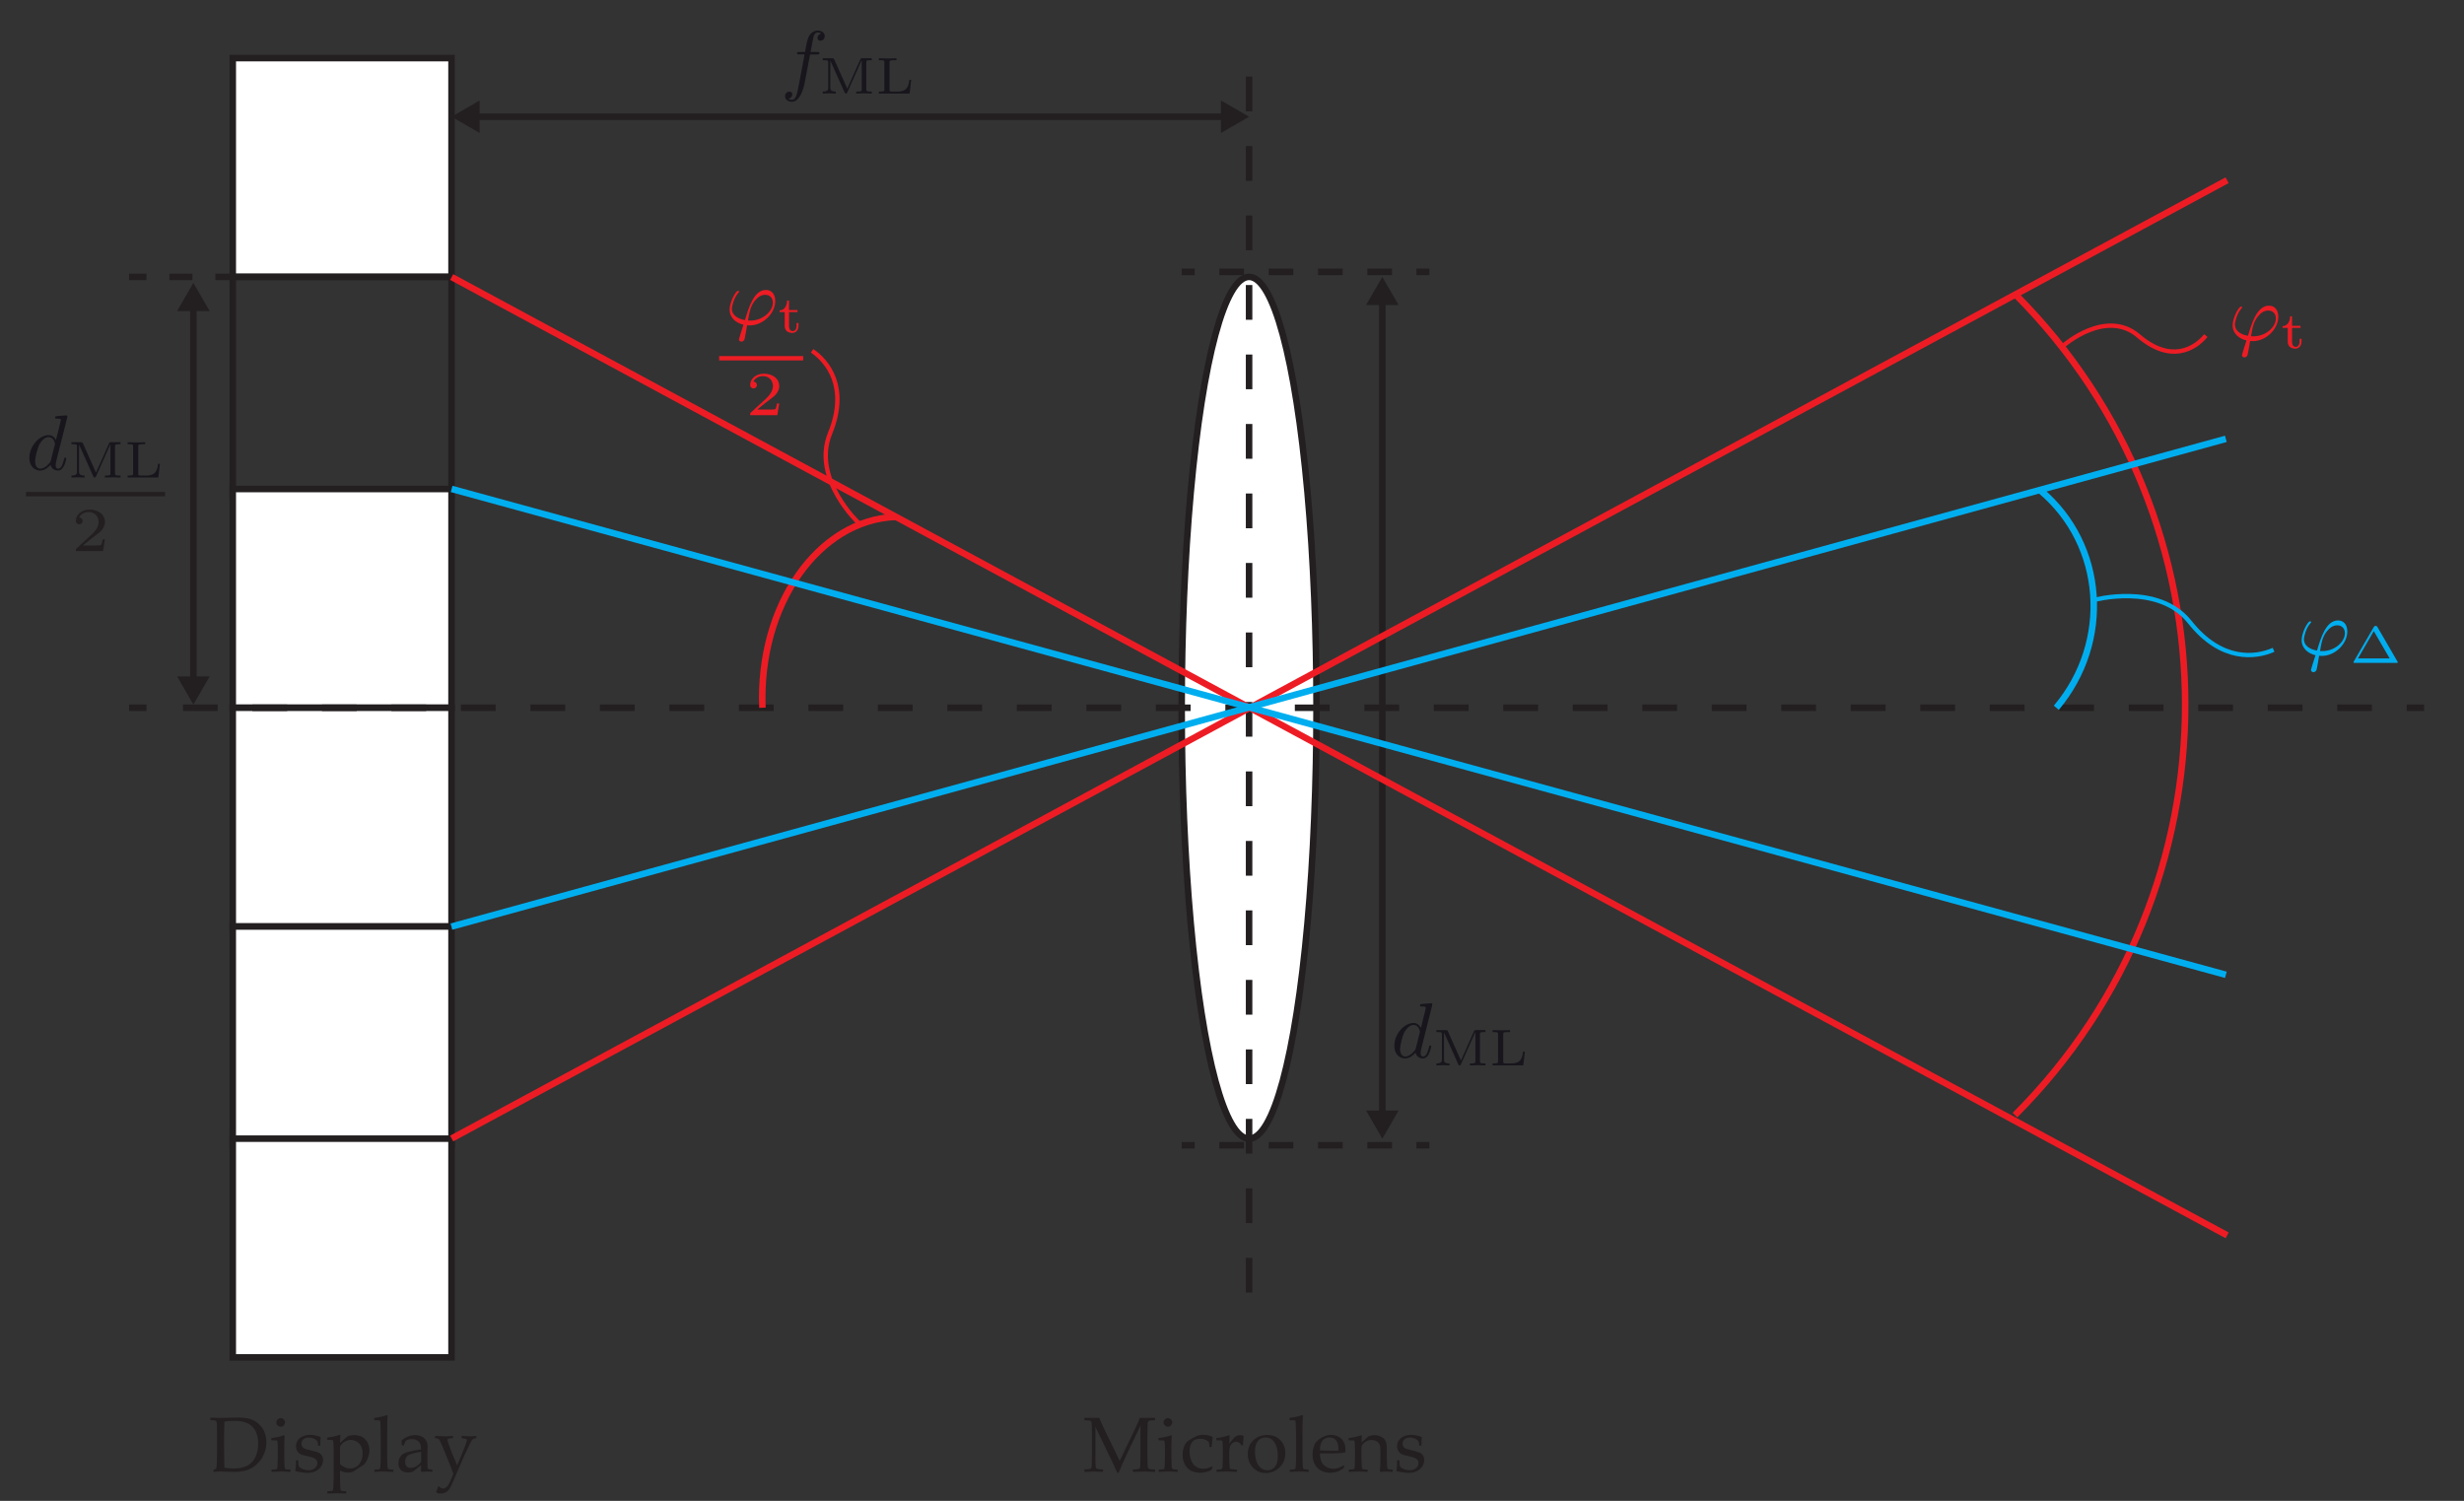 <?xml version="1.0" encoding="UTF-8" standalone="no"?>
<!DOCTYPE svg PUBLIC "-//W3C//DTD SVG 1.1//EN" "http://www.w3.org/Graphics/SVG/1.1/DTD/svg11.dtd">
<svg width="100%" height="100%" viewBox="0 0 1182 720" version="1.1" xmlns="http://www.w3.org/2000/svg" xmlns:xlink="http://www.w3.org/1999/xlink" xml:space="preserve" xmlns:serif="http://www.serif.com/" style="fill-rule:evenodd;clip-rule:evenodd;stroke-miterlimit:10;">
    <rect x="0" y="0" width="1182" height="720" fill="#333333" stroke="none"/>
    <g id="Ebene-1" serif:id="Ebene 1" transform="matrix(4.167,0,0,4.167,0,0)">
        <g transform="matrix(-1,0,0,1,78.774,-134.1)">
            <rect x="26.795" y="140.791" width="25.184" height="25.185" style="fill:white;stroke:rgb(35,31,32);stroke-width:0.75px;"/>
        </g>
        <g transform="matrix(-1,0,0,1,78.774,-83.732)">
            <rect x="26.795" y="115.608" width="25.184" height="25.183" style="fill:none;stroke:rgb(35,31,32);stroke-width:0.75px;"/>
        </g>
        <g transform="matrix(-1,0,0,1,78.774,-34.886)">
            <rect x="26.795" y="91.185" width="25.184" height="25.183" style="fill:white;stroke:rgb(35,31,32);stroke-width:0.75px;"/>
        </g>
        <g transform="matrix(-1,0,0,1,78.774,15.479)">
            <rect x="26.795" y="66.002" width="25.184" height="25.184" style="fill:white;stroke:rgb(35,31,32);stroke-width:0.75px;"/>
        </g>
        <g transform="matrix(-1,0,0,1,78.774,65.848)">
            <rect x="26.795" y="40.817" width="25.184" height="25.185" style="fill:white;stroke:rgb(35,31,32);stroke-width:0.75px;"/>
        </g>
        <g transform="matrix(-1,0,0,1,78.774,114.695)">
            <rect x="26.795" y="16.394" width="25.184" height="25.184" style="fill:white;stroke:rgb(35,31,32);stroke-width:0.75px;"/>
        </g>
        <g transform="matrix(0,-1,-1,0,143.797,73.722)">
            <path d="M-7.761,-7.761C-35.156,-7.761 -57.368,-4.288 -57.368,0.003C-57.368,4.288 -35.156,7.761 -7.761,7.761C19.637,7.761 41.846,4.288 41.846,0.003C41.846,-4.288 19.637,-7.761 -7.761,-7.761" style="fill:white;fill-rule:nonzero;"/>
        </g>
        <g transform="matrix(0,-1,-1,0,143.797,73.722)">
            <ellipse cx="-7.761" cy="0" rx="49.606" ry="7.761" style="fill:none;stroke:rgb(35,31,32);stroke-width:0.75px;"/>
        </g>
        <g transform="matrix(1,0,0,1,54.669,13.438)">
            <path d="M0,0L86.437,0" style="fill:none;fill-rule:nonzero;stroke:rgb(35,31,32);stroke-width:0.75px;"/>
        </g>
        <g transform="matrix(1,0,0,1,55.217,11.569)">
            <path d="M0,3.74L-3.238,1.87L0,0L0,3.74Z" style="fill:rgb(35,31,32);fill-rule:nonzero;"/>
        </g>
        <g transform="matrix(1,0,0,1,140.559,11.569)">
            <path d="M0,3.74L3.238,1.87L0,0L0,3.74Z" style="fill:rgb(35,31,32);fill-rule:nonzero;"/>
        </g>
        <g transform="matrix(0,1,1,0,206.05,81.483)">
            <path d="M-46.916,-46.916L46.916,-46.916" style="fill:none;fill-rule:nonzero;stroke:rgb(35,31,32);stroke-width:0.75px;"/>
        </g>
        <g transform="matrix(1,0,0,1,157.265,31.876)">
            <path d="M0,3.238L1.87,0L3.74,3.238L0,3.238Z" style="fill:rgb(35,31,32);fill-rule:nonzero;"/>
        </g>
        <g transform="matrix(1,0,0,1,157.265,131.09)">
            <path d="M0,-3.238L1.87,0L3.74,-3.238L0,-3.238Z" style="fill:rgb(35,31,32);fill-rule:nonzero;"/>
        </g>
        <g transform="matrix(0,1,1,0,43.844,56.841)">
            <path d="M-21.582,-21.582L21.582,-21.582" style="fill:none;fill-rule:nonzero;stroke:rgb(35,31,32);stroke-width:0.75px;"/>
        </g>
        <g transform="matrix(1,0,0,1,20.393,32.569)">
            <path d="M0,3.238L1.87,0L3.74,3.238L0,3.238Z" style="fill:rgb(35,31,32);fill-rule:nonzero;"/>
        </g>
        <g transform="matrix(1,0,0,1,20.393,81.112)">
            <path d="M0,-3.238L1.87,0L3.74,-3.238L0,-3.238Z" style="fill:rgb(35,31,32);fill-rule:nonzero;"/>
        </g>
        <g transform="matrix(9,0,0,9,24.08,169.416)">
            <path d="M0.015,-0.687L0.019,-0.69C0.075,-0.687 0.113,-0.686 0.134,-0.686L0.362,-0.691C0.427,-0.691 0.481,-0.685 0.522,-0.673C0.564,-0.66 0.601,-0.639 0.634,-0.609C0.666,-0.579 0.691,-0.544 0.707,-0.504C0.724,-0.464 0.732,-0.422 0.732,-0.376C0.732,-0.333 0.725,-0.289 0.709,-0.246C0.694,-0.203 0.672,-0.165 0.644,-0.131C0.616,-0.097 0.584,-0.069 0.548,-0.048C0.512,-0.028 0.476,-0.014 0.44,-0.007C0.404,0 0.367,0.004 0.329,0.004C0.304,0.004 0.256,0.003 0.186,0.001C0.162,0 0.147,-0 0.14,-0C0.117,-0 0.09,0.001 0.058,0.004L0.054,-0L0.054,-0.016L0.058,-0.021C0.077,-0.031 0.088,-0.037 0.091,-0.039C0.094,-0.042 0.096,-0.07 0.098,-0.125C0.1,-0.179 0.101,-0.221 0.101,-0.25L0.101,-0.429L0.1,-0.54C0.1,-0.564 0.1,-0.583 0.099,-0.598C0.098,-0.614 0.097,-0.624 0.096,-0.631C0.094,-0.637 0.092,-0.642 0.09,-0.645C0.088,-0.647 0.085,-0.649 0.08,-0.651C0.075,-0.653 0.067,-0.654 0.056,-0.656L0.019,-0.659L0.015,-0.662L0.015,-0.687ZM0.195,-0.049C0.229,-0.043 0.267,-0.04 0.31,-0.04C0.386,-0.04 0.447,-0.052 0.492,-0.078C0.537,-0.103 0.571,-0.141 0.594,-0.19C0.616,-0.24 0.627,-0.296 0.627,-0.359C0.627,-0.451 0.603,-0.522 0.554,-0.573C0.505,-0.624 0.427,-0.649 0.321,-0.649C0.278,-0.649 0.236,-0.646 0.195,-0.64C0.193,-0.586 0.191,-0.526 0.191,-0.459L0.191,-0.306L0.192,-0.162C0.192,-0.134 0.193,-0.097 0.195,-0.049Z" style="fill:rgb(35,31,32);fill-rule:nonzero;"/>
        </g>
        <g transform="matrix(9,0,0,9,31.046,169.416)">
            <path d="M0.141,-0.684C0.156,-0.684 0.169,-0.678 0.18,-0.667C0.19,-0.657 0.196,-0.644 0.196,-0.628C0.196,-0.613 0.19,-0.601 0.18,-0.59C0.169,-0.579 0.156,-0.574 0.141,-0.574C0.126,-0.574 0.113,-0.579 0.102,-0.59C0.091,-0.6 0.085,-0.613 0.085,-0.628C0.085,-0.644 0.091,-0.657 0.102,-0.667C0.113,-0.678 0.126,-0.684 0.141,-0.684ZM0.182,-0.465L0.191,-0.459C0.188,-0.416 0.186,-0.362 0.186,-0.296L0.186,-0.186C0.186,-0.179 0.187,-0.156 0.188,-0.117C0.189,-0.078 0.191,-0.055 0.192,-0.049C0.194,-0.042 0.196,-0.038 0.199,-0.035C0.202,-0.032 0.205,-0.03 0.209,-0.029C0.214,-0.028 0.231,-0.027 0.262,-0.025L0.267,-0.021L0.267,-0L0.263,0.004C0.222,0.001 0.183,-0 0.145,-0C0.108,-0 0.069,0.001 0.028,0.004L0.023,-0L0.023,-0.021L0.028,-0.025C0.059,-0.027 0.077,-0.028 0.081,-0.029C0.085,-0.03 0.089,-0.032 0.092,-0.035C0.095,-0.038 0.097,-0.043 0.098,-0.05C0.1,-0.056 0.101,-0.077 0.102,-0.113C0.104,-0.148 0.104,-0.175 0.104,-0.193L0.104,-0.29C0.104,-0.303 0.104,-0.32 0.103,-0.343C0.101,-0.365 0.1,-0.379 0.099,-0.384C0.099,-0.389 0.096,-0.393 0.092,-0.396C0.088,-0.398 0.079,-0.399 0.066,-0.399L0.025,-0.4L0.021,-0.404L0.021,-0.425L0.025,-0.429C0.087,-0.436 0.139,-0.448 0.182,-0.465Z" style="fill:rgb(35,31,32);fill-rule:nonzero;"/>
        </g>
        <g transform="matrix(9,0,0,9,33.665,169.416)">
            <path d="M0.049,-0.144L0.07,-0.144L0.075,-0.139C0.075,-0.112 0.077,-0.088 0.08,-0.069C0.09,-0.054 0.107,-0.041 0.132,-0.031C0.157,-0.022 0.181,-0.017 0.205,-0.017C0.24,-0.017 0.267,-0.026 0.288,-0.045C0.309,-0.063 0.319,-0.086 0.319,-0.111C0.319,-0.125 0.315,-0.137 0.308,-0.148C0.3,-0.158 0.289,-0.166 0.274,-0.173C0.259,-0.18 0.231,-0.188 0.192,-0.197C0.159,-0.205 0.135,-0.211 0.122,-0.215C0.109,-0.219 0.096,-0.227 0.083,-0.237C0.071,-0.248 0.062,-0.26 0.055,-0.276C0.049,-0.291 0.045,-0.307 0.045,-0.326C0.045,-0.369 0.063,-0.404 0.097,-0.43C0.132,-0.457 0.175,-0.47 0.227,-0.47C0.249,-0.47 0.273,-0.467 0.298,-0.461C0.324,-0.455 0.344,-0.449 0.357,-0.443L0.361,-0.437C0.359,-0.424 0.357,-0.389 0.356,-0.334L0.352,-0.33L0.333,-0.33L0.328,-0.334C0.327,-0.354 0.325,-0.368 0.323,-0.376C0.32,-0.384 0.315,-0.392 0.305,-0.402C0.296,-0.411 0.282,-0.419 0.265,-0.425C0.248,-0.431 0.23,-0.435 0.21,-0.435C0.191,-0.435 0.174,-0.432 0.16,-0.426C0.147,-0.42 0.136,-0.411 0.128,-0.399C0.119,-0.387 0.115,-0.373 0.115,-0.356C0.115,-0.344 0.118,-0.333 0.123,-0.323C0.128,-0.313 0.136,-0.305 0.146,-0.299C0.156,-0.293 0.167,-0.289 0.179,-0.286L0.232,-0.272C0.278,-0.261 0.31,-0.252 0.33,-0.244C0.35,-0.236 0.365,-0.223 0.375,-0.207C0.386,-0.19 0.392,-0.17 0.392,-0.147C0.392,-0.102 0.373,-0.063 0.336,-0.031C0.299,0.001 0.251,0.017 0.193,0.017C0.172,0.017 0.147,0.015 0.116,0.01C0.086,0.006 0.06,0.001 0.039,-0.005L0.036,-0.011L0.041,-0.044C0.043,-0.054 0.044,-0.064 0.044,-0.074C0.044,-0.085 0.045,-0.106 0.045,-0.139L0.049,-0.144Z" style="fill:rgb(35,31,32);fill-rule:nonzero;"/>
        </g>
        <g transform="matrix(9,0,0,9,37.48,169.416)">
            <path d="M0.181,-0.471L0.19,-0.465C0.187,-0.428 0.185,-0.395 0.185,-0.367C0.229,-0.407 0.26,-0.434 0.277,-0.447C0.295,-0.46 0.325,-0.466 0.367,-0.466C0.394,-0.466 0.418,-0.463 0.44,-0.455C0.462,-0.448 0.482,-0.436 0.5,-0.419C0.519,-0.402 0.534,-0.381 0.544,-0.356C0.555,-0.331 0.561,-0.302 0.561,-0.269C0.561,-0.245 0.557,-0.221 0.549,-0.197C0.542,-0.173 0.532,-0.151 0.52,-0.13C0.508,-0.11 0.498,-0.096 0.49,-0.09C0.483,-0.083 0.468,-0.073 0.445,-0.06C0.425,-0.047 0.404,-0.034 0.384,-0.02C0.37,-0.009 0.361,-0.003 0.355,-0C0.349,0.003 0.34,0.006 0.327,0.009C0.314,0.012 0.3,0.013 0.286,0.013C0.252,0.013 0.218,0.005 0.185,-0.013L0.185,0.091C0.185,0.098 0.185,0.122 0.187,0.16C0.188,0.199 0.189,0.222 0.191,0.229C0.192,0.235 0.194,0.24 0.197,0.243C0.2,0.246 0.204,0.247 0.208,0.248C0.212,0.249 0.23,0.25 0.261,0.252L0.265,0.256L0.265,0.277L0.261,0.281C0.221,0.279 0.181,0.277 0.144,0.277C0.107,0.277 0.068,0.279 0.027,0.281L0.022,0.277L0.022,0.256L0.027,0.252C0.058,0.25 0.076,0.249 0.08,0.248C0.084,0.247 0.088,0.245 0.091,0.242C0.094,0.239 0.096,0.234 0.097,0.227C0.099,0.22 0.1,0.198 0.101,0.162C0.103,0.125 0.104,0.097 0.104,0.079L0.104,-0.295C0.104,-0.312 0.103,-0.332 0.101,-0.354C0.1,-0.377 0.099,-0.389 0.098,-0.393C0.097,-0.397 0.094,-0.4 0.091,-0.402C0.087,-0.404 0.078,-0.405 0.065,-0.405L0.024,-0.406L0.02,-0.41L0.02,-0.431L0.024,-0.435C0.086,-0.442 0.138,-0.454 0.181,-0.471ZM0.185,-0.097C0.2,-0.081 0.218,-0.068 0.24,-0.057C0.262,-0.046 0.287,-0.04 0.313,-0.04C0.345,-0.04 0.373,-0.048 0.397,-0.064C0.421,-0.08 0.44,-0.103 0.454,-0.134C0.467,-0.165 0.474,-0.199 0.474,-0.236C0.474,-0.267 0.468,-0.295 0.456,-0.321C0.444,-0.347 0.426,-0.367 0.401,-0.382C0.376,-0.397 0.349,-0.405 0.321,-0.405C0.304,-0.405 0.287,-0.402 0.271,-0.396C0.255,-0.39 0.24,-0.381 0.225,-0.369C0.211,-0.357 0.201,-0.346 0.195,-0.336C0.189,-0.325 0.185,-0.316 0.185,-0.309C0.185,-0.302 0.185,-0.295 0.185,-0.286L0.185,-0.097Z" style="fill:rgb(35,31,32);fill-rule:nonzero;"/>
        </g>
        <g transform="matrix(9,0,0,9,42.889,169.416)">
            <path d="M0.183,-0.723L0.192,-0.717C0.188,-0.68 0.187,-0.605 0.187,-0.492L0.187,-0.186C0.187,-0.179 0.187,-0.156 0.188,-0.117C0.19,-0.078 0.191,-0.055 0.193,-0.049C0.194,-0.042 0.196,-0.038 0.199,-0.035C0.202,-0.032 0.206,-0.03 0.21,-0.029C0.214,-0.028 0.232,-0.027 0.263,-0.025L0.267,-0.021L0.267,-0L0.263,0.004C0.222,0.001 0.183,-0 0.146,-0C0.108,-0 0.069,0.001 0.028,0.004L0.024,-0L0.024,-0.021L0.028,-0.025C0.06,-0.027 0.078,-0.028 0.082,-0.029C0.086,-0.03 0.089,-0.032 0.093,-0.035C0.096,-0.038 0.098,-0.043 0.099,-0.05C0.1,-0.056 0.101,-0.077 0.103,-0.113C0.104,-0.148 0.105,-0.175 0.105,-0.193L0.105,-0.446L0.103,-0.55C0.102,-0.586 0.101,-0.611 0.1,-0.625C0.099,-0.639 0.097,-0.647 0.095,-0.65C0.093,-0.653 0.09,-0.654 0.085,-0.656C0.08,-0.657 0.06,-0.658 0.026,-0.658L0.021,-0.662L0.021,-0.683L0.025,-0.687C0.088,-0.694 0.14,-0.706 0.183,-0.723Z" style="fill:rgb(35,31,32);fill-rule:nonzero;"/>
        </g>
        <g transform="matrix(9,0,0,9,45.509,169.416)">
            <path d="M0.104,-0.331L0.084,-0.336L0.081,-0.341L0.081,-0.401C0.139,-0.444 0.195,-0.466 0.25,-0.466C0.287,-0.466 0.318,-0.459 0.343,-0.445C0.368,-0.431 0.385,-0.413 0.396,-0.392C0.408,-0.371 0.413,-0.347 0.413,-0.319L0.411,-0.221L0.411,-0.075C0.411,-0.055 0.412,-0.043 0.415,-0.039C0.418,-0.035 0.421,-0.032 0.424,-0.031C0.428,-0.029 0.435,-0.028 0.444,-0.027L0.472,-0.024L0.476,-0.02L0.476,-0L0.472,0.003C0.448,0.001 0.426,0 0.406,0C0.386,0 0.363,0.001 0.335,0.003L0.328,-0.003L0.33,-0.082L0.224,0.001C0.206,0.008 0.186,0.012 0.165,0.012C0.139,0.012 0.117,0.007 0.098,-0.002C0.079,-0.011 0.065,-0.025 0.055,-0.042C0.045,-0.058 0.04,-0.079 0.04,-0.103C0.04,-0.151 0.055,-0.188 0.085,-0.215C0.115,-0.242 0.197,-0.265 0.33,-0.284C0.33,-0.332 0.319,-0.366 0.298,-0.385C0.276,-0.405 0.248,-0.415 0.211,-0.415C0.193,-0.415 0.175,-0.412 0.16,-0.407C0.144,-0.401 0.136,-0.397 0.133,-0.393C0.131,-0.39 0.122,-0.37 0.107,-0.333L0.104,-0.331ZM0.33,-0.254C0.239,-0.239 0.182,-0.222 0.16,-0.205C0.137,-0.187 0.126,-0.16 0.126,-0.123C0.126,-0.072 0.151,-0.047 0.202,-0.047C0.245,-0.047 0.288,-0.072 0.33,-0.122L0.33,-0.254Z" style="fill:rgb(35,31,32);fill-rule:nonzero;"/>
        </g>
        <g transform="matrix(9,0,0,9,50.009,169.416)">
            <path d="M0.022,0.265C0.033,0.238 0.041,0.213 0.047,0.19L0.059,0.19C0.075,0.207 0.092,0.216 0.11,0.216C0.133,0.216 0.154,0.204 0.171,0.181C0.188,0.158 0.212,0.108 0.243,0.029C0.231,-0.006 0.218,-0.038 0.206,-0.069L0.128,-0.262C0.12,-0.282 0.108,-0.31 0.092,-0.347C0.076,-0.384 0.066,-0.404 0.063,-0.408C0.06,-0.412 0.056,-0.415 0.051,-0.418C0.046,-0.422 0.033,-0.425 0.012,-0.428L0.008,-0.432L0.008,-0.451L0.012,-0.455C0.05,-0.453 0.088,-0.452 0.127,-0.452C0.174,-0.452 0.209,-0.453 0.234,-0.455L0.238,-0.451L0.238,-0.432L0.235,-0.428C0.231,-0.427 0.221,-0.427 0.205,-0.426C0.188,-0.424 0.178,-0.422 0.174,-0.418C0.17,-0.414 0.168,-0.409 0.168,-0.404C0.168,-0.398 0.173,-0.38 0.183,-0.35C0.193,-0.319 0.203,-0.292 0.212,-0.269L0.243,-0.193C0.263,-0.143 0.279,-0.106 0.29,-0.082L0.316,-0.139C0.325,-0.16 0.338,-0.192 0.355,-0.234L0.396,-0.337C0.406,-0.364 0.412,-0.381 0.413,-0.387C0.415,-0.394 0.416,-0.398 0.416,-0.401C0.416,-0.409 0.413,-0.413 0.408,-0.416C0.403,-0.419 0.391,-0.421 0.373,-0.423L0.353,-0.426L0.349,-0.43L0.349,-0.451L0.353,-0.455C0.38,-0.453 0.413,-0.452 0.45,-0.452C0.484,-0.452 0.512,-0.453 0.532,-0.455L0.536,-0.451L0.536,-0.43L0.532,-0.426C0.52,-0.425 0.511,-0.424 0.503,-0.421C0.496,-0.418 0.489,-0.413 0.483,-0.405C0.476,-0.398 0.465,-0.377 0.448,-0.342C0.431,-0.307 0.414,-0.271 0.397,-0.234L0.349,-0.129L0.236,0.134C0.227,0.157 0.214,0.181 0.2,0.208C0.185,0.234 0.168,0.252 0.147,0.264C0.126,0.275 0.104,0.281 0.08,0.281C0.06,0.281 0.04,0.276 0.022,0.265Z" style="fill:rgb(35,31,32);fill-rule:nonzero;"/>
        </g>
        <g transform="matrix(9,0,0,9,124.664,169.416)">
            <path d="M0.918,-0.688L0.923,-0.685L0.923,-0.661L0.919,-0.657C0.883,-0.656 0.861,-0.654 0.852,-0.652C0.844,-0.649 0.838,-0.645 0.834,-0.639C0.83,-0.633 0.828,-0.621 0.828,-0.604C0.827,-0.586 0.826,-0.536 0.825,-0.455L0.825,-0.229C0.825,-0.197 0.826,-0.16 0.827,-0.119C0.828,-0.078 0.83,-0.054 0.833,-0.048C0.836,-0.041 0.841,-0.036 0.85,-0.033C0.858,-0.03 0.881,-0.028 0.919,-0.027L0.923,-0.023L0.923,0L0.918,0.004C0.865,0.001 0.819,-0 0.78,-0C0.753,-0 0.708,0.001 0.644,0.004L0.639,0L0.639,-0.023L0.643,-0.027C0.679,-0.028 0.701,-0.03 0.71,-0.032C0.718,-0.035 0.724,-0.039 0.728,-0.045C0.732,-0.051 0.734,-0.063 0.734,-0.081C0.735,-0.099 0.736,-0.148 0.737,-0.229L0.737,-0.588L0.568,-0.235C0.526,-0.147 0.489,-0.064 0.458,0.014L0.438,0.014C0.42,-0.028 0.405,-0.062 0.394,-0.087L0.16,-0.572L0.16,-0.23C0.16,-0.199 0.161,-0.162 0.161,-0.12C0.162,-0.079 0.164,-0.055 0.167,-0.048C0.171,-0.042 0.176,-0.037 0.185,-0.034C0.193,-0.03 0.216,-0.028 0.254,-0.028L0.258,-0.024L0.258,-0L0.253,0.004L0.222,0.002C0.19,0.001 0.162,-0 0.139,-0C0.129,-0 0.09,0.001 0.022,0.004L0.019,-0L0.019,-0.023L0.022,-0.028C0.058,-0.028 0.08,-0.03 0.089,-0.033C0.097,-0.035 0.103,-0.04 0.107,-0.046C0.111,-0.052 0.113,-0.064 0.114,-0.081C0.114,-0.097 0.115,-0.147 0.116,-0.23L0.116,-0.454C0.116,-0.484 0.115,-0.52 0.115,-0.562C0.114,-0.605 0.112,-0.629 0.109,-0.636C0.106,-0.643 0.1,-0.648 0.092,-0.651C0.084,-0.654 0.061,-0.656 0.022,-0.657L0.019,-0.661L0.019,-0.684L0.023,-0.688C0.045,-0.687 0.076,-0.686 0.114,-0.686C0.15,-0.686 0.181,-0.687 0.208,-0.688C0.235,-0.625 0.261,-0.568 0.286,-0.517L0.471,-0.137L0.638,-0.485C0.683,-0.579 0.714,-0.647 0.729,-0.688C0.761,-0.687 0.792,-0.686 0.822,-0.686C0.849,-0.686 0.881,-0.687 0.918,-0.688Z" style="fill:rgb(35,31,32);fill-rule:nonzero;"/>
        </g>
        <g transform="matrix(9,0,0,9,133.177,169.416)">
            <path d="M0.141,-0.684C0.156,-0.684 0.169,-0.678 0.18,-0.667C0.19,-0.657 0.196,-0.644 0.196,-0.628C0.196,-0.613 0.19,-0.601 0.18,-0.59C0.169,-0.579 0.156,-0.574 0.141,-0.574C0.126,-0.574 0.113,-0.579 0.102,-0.59C0.091,-0.6 0.085,-0.613 0.085,-0.628C0.085,-0.644 0.091,-0.657 0.102,-0.667C0.113,-0.678 0.126,-0.684 0.141,-0.684ZM0.182,-0.465L0.191,-0.459C0.188,-0.416 0.186,-0.362 0.186,-0.296L0.186,-0.186C0.186,-0.179 0.187,-0.156 0.188,-0.117C0.189,-0.078 0.191,-0.055 0.192,-0.049C0.194,-0.042 0.196,-0.038 0.199,-0.035C0.202,-0.032 0.205,-0.03 0.209,-0.029C0.214,-0.028 0.231,-0.027 0.262,-0.025L0.267,-0.021L0.267,-0L0.263,0.004C0.222,0.001 0.183,-0 0.145,-0C0.108,-0 0.069,0.001 0.028,0.004L0.023,-0L0.023,-0.021L0.028,-0.025C0.059,-0.027 0.077,-0.028 0.081,-0.029C0.085,-0.03 0.089,-0.032 0.092,-0.035C0.095,-0.038 0.097,-0.043 0.098,-0.05C0.1,-0.056 0.101,-0.077 0.102,-0.113C0.104,-0.148 0.104,-0.175 0.104,-0.193L0.104,-0.29C0.104,-0.303 0.104,-0.32 0.103,-0.343C0.101,-0.365 0.1,-0.379 0.099,-0.384C0.099,-0.389 0.096,-0.393 0.092,-0.396C0.088,-0.398 0.079,-0.399 0.066,-0.399L0.025,-0.4L0.021,-0.404L0.021,-0.425L0.025,-0.429C0.087,-0.436 0.139,-0.448 0.182,-0.465Z" style="fill:rgb(35,31,32);fill-rule:nonzero;"/>
        </g>
        <g transform="matrix(9,0,0,9,135.796,169.416)">
            <path d="M0.424,-0.052L0.404,-0.02C0.362,0.004 0.315,0.015 0.264,0.015C0.192,0.015 0.137,-0.006 0.098,-0.049C0.059,-0.091 0.039,-0.146 0.039,-0.214C0.039,-0.244 0.042,-0.272 0.049,-0.296C0.056,-0.32 0.064,-0.339 0.074,-0.355C0.085,-0.371 0.096,-0.383 0.108,-0.392C0.121,-0.401 0.142,-0.414 0.171,-0.43C0.201,-0.446 0.223,-0.457 0.238,-0.462C0.253,-0.467 0.273,-0.47 0.3,-0.47C0.35,-0.47 0.392,-0.46 0.424,-0.441C0.418,-0.404 0.413,-0.363 0.41,-0.318L0.405,-0.314L0.385,-0.314L0.381,-0.318C0.38,-0.346 0.378,-0.364 0.375,-0.374C0.373,-0.383 0.36,-0.393 0.337,-0.404C0.313,-0.415 0.288,-0.42 0.261,-0.42C0.235,-0.42 0.211,-0.414 0.19,-0.403C0.169,-0.392 0.153,-0.373 0.143,-0.348C0.132,-0.322 0.127,-0.292 0.127,-0.256C0.127,-0.226 0.131,-0.197 0.14,-0.169C0.148,-0.14 0.159,-0.117 0.173,-0.098C0.187,-0.079 0.205,-0.064 0.228,-0.053C0.251,-0.041 0.276,-0.036 0.304,-0.036C0.322,-0.036 0.339,-0.038 0.356,-0.042C0.372,-0.047 0.392,-0.055 0.414,-0.065L0.424,-0.052Z" style="fill:rgb(35,31,32);fill-rule:nonzero;"/>
        </g>
        <g transform="matrix(9,0,0,9,139.791,169.416)">
            <path d="M0.188,-0.465L0.197,-0.459C0.195,-0.44 0.193,-0.407 0.192,-0.358L0.229,-0.405C0.241,-0.42 0.252,-0.432 0.261,-0.44C0.27,-0.448 0.281,-0.455 0.293,-0.459C0.306,-0.464 0.319,-0.466 0.332,-0.466C0.346,-0.466 0.359,-0.463 0.372,-0.458L0.375,-0.451C0.37,-0.407 0.367,-0.369 0.367,-0.336L0.345,-0.336C0.332,-0.366 0.311,-0.381 0.282,-0.381C0.262,-0.381 0.244,-0.375 0.229,-0.362C0.214,-0.349 0.204,-0.333 0.199,-0.314C0.194,-0.294 0.191,-0.27 0.191,-0.24L0.191,-0.186C0.191,-0.176 0.192,-0.152 0.193,-0.114C0.195,-0.076 0.196,-0.054 0.198,-0.048C0.199,-0.042 0.201,-0.038 0.204,-0.035C0.207,-0.033 0.212,-0.031 0.217,-0.03C0.222,-0.029 0.245,-0.027 0.286,-0.025L0.291,-0.021L0.291,-0L0.286,0.004C0.243,0.001 0.198,-0 0.15,-0C0.113,-0 0.074,0.001 0.033,0.004L0.029,-0L0.029,-0.021L0.033,-0.025C0.065,-0.027 0.083,-0.028 0.087,-0.029C0.091,-0.03 0.094,-0.032 0.097,-0.035C0.101,-0.038 0.103,-0.043 0.104,-0.05C0.105,-0.056 0.106,-0.077 0.108,-0.113C0.109,-0.148 0.11,-0.175 0.11,-0.193L0.11,-0.29C0.11,-0.303 0.109,-0.32 0.108,-0.343C0.107,-0.365 0.106,-0.379 0.105,-0.384C0.104,-0.389 0.101,-0.393 0.097,-0.396C0.093,-0.398 0.084,-0.399 0.072,-0.399L0.031,-0.4L0.026,-0.404L0.026,-0.425L0.03,-0.429C0.092,-0.436 0.145,-0.448 0.188,-0.465Z" style="fill:rgb(35,31,32);fill-rule:nonzero;"/>
        </g>
        <g transform="matrix(9,0,0,9,143.347,169.416)">
            <path d="M0.033,-0.224C0.033,-0.262 0.041,-0.3 0.057,-0.336C0.073,-0.372 0.101,-0.403 0.14,-0.429C0.18,-0.455 0.227,-0.468 0.281,-0.468C0.35,-0.468 0.405,-0.447 0.448,-0.404C0.491,-0.36 0.513,-0.305 0.513,-0.237C0.513,-0.163 0.488,-0.101 0.439,-0.053C0.389,-0.005 0.33,0.019 0.26,0.019C0.215,0.019 0.174,0.007 0.138,-0.018C0.102,-0.042 0.076,-0.072 0.059,-0.108C0.042,-0.143 0.033,-0.182 0.033,-0.224ZM0.125,-0.257C0.125,-0.212 0.131,-0.171 0.143,-0.135C0.155,-0.099 0.173,-0.07 0.199,-0.048C0.224,-0.027 0.253,-0.016 0.286,-0.016C0.324,-0.016 0.356,-0.031 0.381,-0.061C0.406,-0.092 0.418,-0.138 0.418,-0.199C0.418,-0.268 0.405,-0.325 0.378,-0.369C0.351,-0.413 0.311,-0.436 0.26,-0.436C0.218,-0.436 0.185,-0.42 0.161,-0.39C0.137,-0.359 0.125,-0.315 0.125,-0.257Z" style="fill:rgb(35,31,32);fill-rule:nonzero;"/>
        </g>
        <g transform="matrix(9,0,0,9,148.26,169.416)">
            <path d="M0.183,-0.723L0.192,-0.717C0.188,-0.68 0.187,-0.605 0.187,-0.492L0.187,-0.186C0.187,-0.179 0.187,-0.156 0.188,-0.117C0.19,-0.078 0.191,-0.055 0.193,-0.049C0.194,-0.042 0.196,-0.038 0.199,-0.035C0.202,-0.032 0.206,-0.03 0.21,-0.029C0.214,-0.028 0.232,-0.027 0.263,-0.025L0.267,-0.021L0.267,-0L0.263,0.004C0.222,0.001 0.183,-0 0.146,-0C0.108,-0 0.069,0.001 0.028,0.004L0.024,-0L0.024,-0.021L0.028,-0.025C0.06,-0.027 0.078,-0.028 0.082,-0.029C0.086,-0.03 0.089,-0.032 0.093,-0.035C0.096,-0.038 0.098,-0.043 0.099,-0.05C0.1,-0.056 0.101,-0.077 0.103,-0.113C0.104,-0.148 0.105,-0.175 0.105,-0.193L0.105,-0.446L0.103,-0.55C0.102,-0.586 0.101,-0.611 0.1,-0.625C0.099,-0.639 0.097,-0.647 0.095,-0.65C0.093,-0.653 0.09,-0.654 0.085,-0.656C0.08,-0.657 0.06,-0.658 0.026,-0.658L0.021,-0.662L0.021,-0.683L0.025,-0.687C0.088,-0.694 0.14,-0.706 0.183,-0.723Z" style="fill:rgb(35,31,32);fill-rule:nonzero;"/>
        </g>
        <g transform="matrix(9,0,0,9,150.88,169.416)">
            <path d="M0.432,-0.072L0.416,-0.037C0.382,-0.015 0.352,-0.001 0.325,0.006C0.299,0.012 0.275,0.016 0.254,0.016C0.215,0.016 0.178,0.008 0.143,-0.007C0.108,-0.023 0.08,-0.049 0.058,-0.085C0.036,-0.121 0.025,-0.165 0.025,-0.217C0.025,-0.251 0.029,-0.282 0.038,-0.309C0.046,-0.337 0.055,-0.357 0.064,-0.371C0.073,-0.384 0.089,-0.399 0.111,-0.415C0.133,-0.431 0.157,-0.444 0.182,-0.454C0.206,-0.464 0.233,-0.469 0.262,-0.469C0.301,-0.469 0.335,-0.46 0.365,-0.441C0.395,-0.423 0.416,-0.399 0.428,-0.371C0.44,-0.342 0.446,-0.312 0.446,-0.279C0.446,-0.269 0.445,-0.259 0.444,-0.25L0.439,-0.245C0.417,-0.24 0.387,-0.236 0.35,-0.235C0.312,-0.233 0.287,-0.232 0.275,-0.232L0.119,-0.232C0.119,-0.165 0.136,-0.115 0.169,-0.083C0.203,-0.052 0.243,-0.036 0.292,-0.036C0.314,-0.036 0.336,-0.04 0.357,-0.047C0.378,-0.055 0.4,-0.066 0.424,-0.08L0.432,-0.072ZM0.119,-0.271C0.125,-0.271 0.147,-0.269 0.186,-0.268C0.226,-0.267 0.255,-0.266 0.273,-0.266C0.319,-0.266 0.346,-0.267 0.356,-0.269C0.356,-0.276 0.356,-0.282 0.356,-0.287C0.356,-0.337 0.346,-0.375 0.326,-0.399C0.305,-0.424 0.277,-0.436 0.242,-0.436C0.203,-0.436 0.173,-0.422 0.151,-0.395C0.129,-0.367 0.119,-0.326 0.119,-0.271Z" style="fill:rgb(35,31,32);fill-rule:nonzero;"/>
        </g>
        <g transform="matrix(9,0,0,9,155.191,169.416)">
            <path d="M0.167,-0.465L0.176,-0.459C0.174,-0.437 0.173,-0.409 0.172,-0.373C0.198,-0.395 0.223,-0.416 0.247,-0.438C0.253,-0.445 0.26,-0.449 0.266,-0.452C0.272,-0.455 0.282,-0.458 0.296,-0.461C0.31,-0.465 0.324,-0.466 0.339,-0.466C0.364,-0.466 0.388,-0.461 0.411,-0.451C0.434,-0.441 0.452,-0.429 0.464,-0.415C0.476,-0.401 0.484,-0.385 0.488,-0.366C0.493,-0.347 0.495,-0.324 0.495,-0.296L0.495,-0.21C0.495,-0.205 0.496,-0.164 0.498,-0.089C0.498,-0.058 0.502,-0.04 0.508,-0.034C0.514,-0.028 0.534,-0.025 0.568,-0.025L0.572,-0.021L0.572,-0L0.568,0.004C0.527,0.001 0.499,-0 0.484,-0C0.476,-0 0.452,0.001 0.413,0.004L0.407,-0.001C0.411,-0.044 0.414,-0.099 0.414,-0.167L0.414,-0.231C0.414,-0.269 0.413,-0.297 0.411,-0.314C0.409,-0.331 0.404,-0.346 0.395,-0.36C0.385,-0.374 0.373,-0.385 0.358,-0.392C0.343,-0.4 0.324,-0.404 0.303,-0.404C0.286,-0.404 0.272,-0.402 0.26,-0.399C0.248,-0.395 0.234,-0.388 0.219,-0.378C0.204,-0.367 0.193,-0.357 0.186,-0.348C0.179,-0.339 0.175,-0.33 0.173,-0.322C0.172,-0.314 0.171,-0.297 0.171,-0.271L0.171,-0.186C0.171,-0.179 0.172,-0.156 0.173,-0.117C0.174,-0.078 0.176,-0.055 0.177,-0.049C0.178,-0.042 0.181,-0.038 0.184,-0.035C0.187,-0.032 0.19,-0.03 0.194,-0.029C0.199,-0.028 0.216,-0.027 0.247,-0.025L0.251,-0.021L0.251,-0L0.248,0.004C0.207,0.001 0.168,-0 0.13,-0C0.092,-0 0.053,0.001 0.013,0.004L0.008,-0L0.008,-0.021L0.013,-0.025C0.044,-0.027 0.062,-0.028 0.066,-0.029C0.07,-0.03 0.074,-0.032 0.077,-0.035C0.08,-0.038 0.082,-0.043 0.083,-0.05C0.084,-0.056 0.086,-0.077 0.087,-0.113C0.089,-0.148 0.089,-0.175 0.089,-0.193L0.089,-0.29C0.089,-0.303 0.089,-0.32 0.087,-0.343C0.086,-0.365 0.085,-0.379 0.084,-0.384C0.083,-0.389 0.081,-0.393 0.077,-0.396C0.072,-0.398 0.064,-0.399 0.051,-0.399L0.01,-0.4L0.006,-0.404L0.006,-0.425L0.01,-0.429C0.072,-0.436 0.124,-0.448 0.167,-0.465Z" style="fill:rgb(35,31,32);fill-rule:nonzero;"/>
        </g>
        <g transform="matrix(9,0,0,9,160.43,169.416)">
            <path d="M0.049,-0.144L0.07,-0.144L0.075,-0.139C0.075,-0.112 0.077,-0.088 0.08,-0.069C0.09,-0.054 0.107,-0.041 0.132,-0.031C0.157,-0.022 0.181,-0.017 0.205,-0.017C0.24,-0.017 0.267,-0.026 0.288,-0.045C0.309,-0.063 0.319,-0.086 0.319,-0.111C0.319,-0.125 0.315,-0.137 0.308,-0.148C0.3,-0.158 0.289,-0.166 0.274,-0.173C0.259,-0.18 0.231,-0.188 0.192,-0.197C0.159,-0.205 0.135,-0.211 0.122,-0.215C0.109,-0.219 0.096,-0.227 0.083,-0.237C0.071,-0.248 0.062,-0.26 0.055,-0.276C0.049,-0.291 0.045,-0.307 0.045,-0.326C0.045,-0.369 0.063,-0.404 0.097,-0.43C0.132,-0.457 0.175,-0.47 0.227,-0.47C0.249,-0.47 0.273,-0.467 0.298,-0.461C0.324,-0.455 0.344,-0.449 0.357,-0.443L0.361,-0.437C0.359,-0.424 0.357,-0.389 0.356,-0.334L0.352,-0.33L0.333,-0.33L0.328,-0.334C0.327,-0.354 0.325,-0.368 0.323,-0.376C0.32,-0.384 0.315,-0.392 0.305,-0.402C0.296,-0.411 0.282,-0.419 0.265,-0.425C0.248,-0.431 0.23,-0.435 0.21,-0.435C0.191,-0.435 0.174,-0.432 0.16,-0.426C0.147,-0.42 0.136,-0.411 0.128,-0.399C0.119,-0.387 0.115,-0.373 0.115,-0.356C0.115,-0.344 0.118,-0.333 0.123,-0.323C0.128,-0.313 0.136,-0.305 0.146,-0.299C0.156,-0.293 0.167,-0.289 0.179,-0.286L0.232,-0.272C0.278,-0.261 0.31,-0.252 0.33,-0.244C0.35,-0.236 0.365,-0.223 0.375,-0.207C0.386,-0.19 0.392,-0.17 0.392,-0.147C0.392,-0.102 0.373,-0.063 0.336,-0.031C0.299,0.001 0.251,0.017 0.193,0.017C0.172,0.017 0.147,0.015 0.116,0.01C0.086,0.006 0.06,0.001 0.039,-0.005L0.036,-0.011L0.041,-0.044C0.043,-0.054 0.044,-0.064 0.044,-0.074C0.044,-0.085 0.045,-0.106 0.045,-0.139L0.049,-0.144Z" style="fill:rgb(35,31,32);fill-rule:nonzero;"/>
        </g>
        <g transform="matrix(-1,0,0,1,277.065,81.482)">
            <path d="M-2,0L0,0" style="fill:none;fill-rule:nonzero;stroke:rgb(35,31,32);stroke-width:0.75px;"/>
        </g>
        <g transform="matrix(-1,0,0,1,18.86,81.482)">
            <path d="M-254.203,0L0,0" style="fill:none;fill-rule:nonzero;stroke:rgb(35,31,32);stroke-width:0.75px;stroke-dasharray:4,4;"/>
        </g>
        <g transform="matrix(-1,0,0,1,14.858,81.482)">
            <path d="M-2,0L0,0" style="fill:none;fill-rule:nonzero;stroke:rgb(35,31,32);stroke-width:0.75px;"/>
        </g>
        <g transform="matrix(-1,0,0,1,24.795,31.877)">
            <path d="M-2,0L0,0" style="fill:none;fill-rule:nonzero;stroke:rgb(35,31,32);stroke-width:0.75px;"/>
        </g>
        <g transform="matrix(-1,0,0,1,18.18,31.877)">
            <path d="M-3.969,0L0,0" style="fill:none;fill-rule:nonzero;stroke:rgb(35,31,32);stroke-width:0.75px;stroke-dasharray:2.65,2.65;"/>
        </g>
        <g transform="matrix(-1,0,0,1,14.858,31.877)">
            <path d="M-2,0L0,0" style="fill:none;fill-rule:nonzero;stroke:rgb(35,31,32);stroke-width:0.75px;"/>
        </g>
        <g transform="matrix(0,-1,-1,0,214.266,78.343)">
            <path d="M-70.47,70.47L70.47,70.47" style="fill:none;fill-rule:nonzero;stroke:rgb(35,31,32);stroke-width:0.75px;stroke-dasharray:4,4;"/>
        </g>
        <g transform="matrix(0.88,0.475,0.475,-0.88,90.509,-10.057)">
            <path d="M-13.962,-55.209L218.304,-55.209" style="fill:none;fill-rule:nonzero;stroke:rgb(237,28,36);stroke-width:0.75px;"/>
        </g>
        <g transform="matrix(0.88,-0.475,-0.475,-0.88,90.502,173.022)">
            <path d="M-13.96,55.204L218.302,55.204" style="fill:none;fill-rule:nonzero;stroke:rgb(237,28,36);stroke-width:0.75px;"/>
        </g>
        <g transform="matrix(0,-1,-1,0,292.295,94.174)">
            <path d="M-34.204,60.332C-8.079,34.205 34.204,34.205 60.332,60.332" style="fill:none;fill-rule:nonzero;stroke:rgb(237,28,36);stroke-width:0.75px;"/>
        </g>
        <g transform="matrix(-0.573,0.82,0.82,0.573,99.689,83.27)">
            <path d="M-21.443,-10.792C-16.022,-17.926 -4.036,-17.927 5.356,-10.792" style="fill:none;fill-rule:nonzero;stroke:rgb(237,28,36);stroke-width:0.75px;"/>
        </g>
        <g transform="matrix(-0.072,-0.997,-0.997,0.072,251.652,70.377)">
            <path d="M-10.005,15.695C-2.888,8.767 8.327,8.768 15.067,15.695" style="fill:none;fill-rule:nonzero;stroke:rgb(0,174,239);stroke-width:0.75px;"/>
        </g>
        <g transform="matrix(1,0,0,1,237.556,37.578)">
            <path d="M0,2.197C0,2.197 4.883,-2.099 8.633,1.098C12.383,4.296 15.133,2.567 16.383,1.056" style="fill:none;fill-rule:nonzero;stroke:rgb(237,28,36);stroke-width:0.5px;"/>
        </g>
        <g transform="matrix(1,0,0,1,98.888,40.389)">
            <path d="M0,19.859C0,19.859 -5.478,14.765 -3.331,9.499C-1.185,4.232 -3.594,1.219 -5.398,0" style="fill:none;fill-rule:nonzero;stroke:rgb(237,28,36);stroke-width:0.5px;"/>
        </g>
        <g transform="matrix(1,0,0,1,241.034,74.177)">
            <path d="M0,-5.099C0,-5.099 7.426,-7.141 11.064,-2.55C14.705,2.042 18.667,1.546 20.699,0.632" style="fill:none;fill-rule:nonzero;stroke:rgb(0,174,239);stroke-width:0.5px;"/>
        </g>
        <g transform="matrix(0.964,0.264,0.264,-0.964,63.019,30.285)">
            <path d="M-3.769,-28.008L208.111,-28.008" style="fill:none;fill-rule:nonzero;stroke:rgb(0,174,239);stroke-width:0.75px;"/>
        </g>
        <g transform="matrix(0.964,-0.265,-0.265,-0.964,63.037,132.7)">
            <path d="M-3.776,28.033L208.126,28.033" style="fill:none;fill-rule:nonzero;stroke:rgb(0,174,239);stroke-width:0.75px;"/>
        </g>
        <g transform="matrix(1,0,0,1,136.035,31.298)">
            <path d="M0,0L1.5,0" style="fill:none;fill-rule:nonzero;stroke:rgb(35,31,32);stroke-width:0.75px;"/>
        </g>
        <g transform="matrix(1,0,0,1,140.371,31.298)">
            <path d="M0,0L21.266,0" style="fill:none;fill-rule:nonzero;stroke:rgb(35,31,32);stroke-width:0.75px;stroke-dasharray:2.84,2.84;"/>
        </g>
        <g transform="matrix(1,0,0,1,163.055,31.298)">
            <path d="M0,0L1.5,0" style="fill:none;fill-rule:nonzero;stroke:rgb(35,31,32);stroke-width:0.75px;"/>
        </g>
        <g transform="matrix(1,0,0,1,136.035,131.85)">
            <path d="M0,0L1.5,0" style="fill:none;fill-rule:nonzero;stroke:rgb(35,31,32);stroke-width:0.75px;"/>
        </g>
        <g transform="matrix(1,0,0,1,140.371,131.85)">
            <path d="M0,0L21.266,0" style="fill:none;fill-rule:nonzero;stroke:rgb(35,31,32);stroke-width:0.75px;stroke-dasharray:2.84,2.84;"/>
        </g>
        <g transform="matrix(1,0,0,1,163.055,131.85)">
            <path d="M0,0L1.5,0" style="fill:none;fill-rule:nonzero;stroke:rgb(35,31,32);stroke-width:0.75px;"/>
        </g>
        <g transform="matrix(1,0,0,1,164.859,121.547)">
            <path d="M0,-5.741C0.036,-5.866 0.036,-5.885 0.036,-5.921C0.036,-6.002 -0.019,-6.048 -0.1,-6.048C-0.225,-6.048 -1.019,-5.976 -1.199,-5.957C-1.289,-5.948 -1.389,-5.94 -1.389,-5.787C-1.389,-5.67 -1.289,-5.67 -1.145,-5.67C-0.722,-5.67 -0.722,-5.606 -0.722,-5.525C-0.722,-5.463 -0.803,-5.146 -0.849,-4.958L-1.019,-4.262C-1.109,-3.921 -1.199,-3.569 -1.28,-3.218C-1.451,-3.543 -1.73,-3.777 -2.137,-3.777C-3.182,-3.777 -4.346,-2.532 -4.346,-1.152C-4.346,-0.161 -3.715,0.307 -3.109,0.307C-2.523,0.307 -2.046,-0.179 -1.901,-0.351C-1.802,0.147 -1.352,0.307 -1.062,0.307C-0.802,0.307 -0.574,0.19 -0.379,-0.187C-0.216,-0.485 -0.09,-1.044 -0.09,-1.08C-0.09,-1.125 -0.117,-1.187 -0.207,-1.187C-0.314,-1.187 -0.323,-1.144 -0.359,-0.971C-0.558,-0.187 -0.757,0.083 -1.037,0.083C-1.262,0.083 -1.316,-0.133 -1.316,-0.331C-1.316,-0.448 -1.271,-0.701 -1.262,-0.728L0.002,-5.742L0,-5.741ZM-1.867,-0.88C-1.902,-0.736 -1.912,-0.718 -2.056,-0.538C-2.381,-0.151 -2.75,0.084 -3.084,0.084C-3.524,0.084 -3.679,-0.375 -3.679,-0.762C-3.679,-1.205 -3.416,-2.243 -3.201,-2.676C-2.912,-3.217 -2.498,-3.549 -2.137,-3.549C-1.531,-3.549 -1.397,-2.819 -1.397,-2.774C-1.397,-2.728 -1.414,-2.676 -1.425,-2.64L-1.867,-0.881" style="fill:rgb(24,22,28);fill-rule:nonzero;"/>
        </g>
        <g transform="matrix(1,0,0,1,166.682,122.522)">
            <path d="M0,-3.798C-0.059,-3.934 -0.114,-3.934 -0.245,-3.934L-1.323,-3.934L-1.323,-3.703L-1.168,-3.703C-0.691,-3.703 -0.691,-3.631 -0.691,-3.434L-0.691,-0.52C-0.691,-0.363 -0.691,-0.097 -1.322,-0.097L-1.322,0.137C-1.209,0.131 -0.822,0.113 -0.572,0.113C-0.297,0.113 0.078,0.131 0.186,0.137L0.186,-0.097C-0.445,-0.097 -0.445,-0.363 -0.445,-0.52L-0.445,-3.648L-0.439,-3.648L1.188,-0.001C1.205,0.047 1.247,0.137 1.35,0.137C1.451,0.137 1.491,0.041 1.51,-0.002L3.16,-3.703L3.166,-3.703L3.166,-0.365C3.166,-0.17 3.166,-0.098 2.689,-0.098L2.534,-0.098L2.534,0.135C2.653,0.129 3.154,0.112 3.428,0.112C3.708,0.112 4.203,0.129 4.328,0.135L4.328,-0.098L4.173,-0.098C3.696,-0.098 3.696,-0.17 3.696,-0.365L3.696,-3.435C3.696,-3.632 3.696,-3.703 4.173,-3.703L4.328,-3.703L4.328,-3.935L3.25,-3.935C3.119,-3.935 3.064,-3.935 3.005,-3.799L1.503,-0.43L0.001,-3.799" style="fill:rgb(24,22,28);fill-rule:nonzero;"/>
        </g>
        <g transform="matrix(1,0,0,1,175.548,120.171)">
            <path d="M0,0.901L-0.22,0.901C-0.292,1.623 -0.476,2.254 -1.556,2.254L-2.204,2.254C-2.496,2.254 -2.496,2.207 -2.496,2.02L-2.496,-1.084C-2.496,-1.282 -2.496,-1.353 -1.924,-1.353L-1.704,-1.353L-1.704,-1.584C-2.021,-1.562 -2.456,-1.562 -2.777,-1.562C-3.044,-1.562 -3.582,-1.58 -3.724,-1.584L-3.724,-1.353L-3.569,-1.353C-3.092,-1.353 -3.092,-1.282 -3.092,-1.084L-3.092,1.985C-3.092,2.18 -3.092,2.253 -3.569,2.253L-3.724,2.253L-3.724,2.485L-0.183,2.485L0.001,0.899" style="fill:rgb(24,22,28);fill-rule:nonzero;"/>
        </g>
        <g transform="matrix(1,0,0,1,7.725,53.869)">
            <path d="M0,-5.741C0.036,-5.866 0.036,-5.885 0.036,-5.921C0.036,-6.002 -0.019,-6.048 -0.1,-6.048C-0.225,-6.048 -1.019,-5.976 -1.199,-5.957C-1.289,-5.948 -1.389,-5.94 -1.389,-5.787C-1.389,-5.67 -1.289,-5.67 -1.145,-5.67C-0.722,-5.67 -0.722,-5.606 -0.722,-5.525C-0.722,-5.463 -0.803,-5.146 -0.849,-4.958L-1.019,-4.262C-1.109,-3.921 -1.199,-3.569 -1.28,-3.218C-1.451,-3.543 -1.73,-3.777 -2.137,-3.777C-3.182,-3.777 -4.346,-2.532 -4.346,-1.152C-4.346,-0.161 -3.715,0.307 -3.109,0.307C-2.523,0.307 -2.046,-0.179 -1.901,-0.351C-1.802,0.147 -1.352,0.307 -1.062,0.307C-0.802,0.307 -0.574,0.19 -0.379,-0.187C-0.216,-0.485 -0.09,-1.044 -0.09,-1.08C-0.09,-1.125 -0.117,-1.187 -0.207,-1.187C-0.314,-1.187 -0.323,-1.144 -0.359,-0.971C-0.558,-0.187 -0.757,0.083 -1.037,0.083C-1.262,0.083 -1.316,-0.133 -1.316,-0.331C-1.316,-0.448 -1.271,-0.701 -1.262,-0.728L0.002,-5.742L0,-5.741ZM-1.867,-0.88C-1.902,-0.736 -1.912,-0.718 -2.056,-0.538C-2.381,-0.151 -2.75,0.084 -3.084,0.084C-3.524,0.084 -3.679,-0.375 -3.679,-0.762C-3.679,-1.205 -3.416,-2.243 -3.201,-2.676C-2.912,-3.217 -2.498,-3.549 -2.137,-3.549C-1.531,-3.549 -1.397,-2.819 -1.397,-2.774C-1.397,-2.728 -1.414,-2.676 -1.425,-2.64L-1.867,-0.881" style="fill:rgb(24,22,28);fill-rule:nonzero;"/>
        </g>
        <g transform="matrix(1,0,0,1,9.547,54.844)">
            <path d="M0,-3.798C-0.059,-3.934 -0.114,-3.934 -0.245,-3.934L-1.323,-3.934L-1.323,-3.703L-1.168,-3.703C-0.691,-3.703 -0.691,-3.631 -0.691,-3.434L-0.691,-0.52C-0.691,-0.363 -0.691,-0.097 -1.322,-0.097L-1.322,0.137C-1.209,0.131 -0.822,0.113 -0.572,0.113C-0.297,0.113 0.078,0.131 0.186,0.137L0.186,-0.097C-0.445,-0.097 -0.445,-0.363 -0.445,-0.52L-0.445,-3.648L-0.439,-3.648L1.188,-0.001C1.205,0.047 1.247,0.137 1.35,0.137C1.451,0.137 1.491,0.041 1.51,-0.002L3.16,-3.703L3.166,-3.703L3.166,-0.365C3.166,-0.17 3.166,-0.098 2.689,-0.098L2.534,-0.098L2.534,0.135C2.653,0.129 3.154,0.112 3.428,0.112C3.708,0.112 4.203,0.129 4.328,0.135L4.328,-0.098L4.173,-0.098C3.696,-0.098 3.696,-0.17 3.696,-0.365L3.696,-3.435C3.696,-3.632 3.696,-3.703 4.173,-3.703L4.328,-3.703L4.328,-3.935L3.25,-3.935C3.119,-3.935 3.064,-3.935 3.005,-3.799L1.503,-0.43L0.001,-3.799" style="fill:rgb(24,22,28);fill-rule:nonzero;"/>
        </g>
        <g transform="matrix(1,0,0,1,18.413,52.493)">
            <path d="M0,0.901L-0.22,0.901C-0.292,1.623 -0.476,2.254 -1.556,2.254L-2.204,2.254C-2.496,2.254 -2.496,2.207 -2.496,2.02L-2.496,-1.084C-2.496,-1.282 -2.496,-1.353 -1.924,-1.353L-1.704,-1.353L-1.704,-1.584C-2.021,-1.562 -2.456,-1.562 -2.777,-1.562C-3.044,-1.562 -3.582,-1.58 -3.724,-1.584L-3.724,-1.353L-3.569,-1.353C-3.092,-1.353 -3.092,-1.282 -3.092,-1.084L-3.092,1.985C-3.092,2.18 -3.092,2.253 -3.569,2.253L-3.724,2.253L-3.724,2.485L-0.183,2.485L0.001,0.899" style="fill:rgb(24,22,28);fill-rule:nonzero;"/>
        </g>
        <g transform="matrix(1,0,0,1,3,56.889)">
            <path d="M0,0L16,0" style="fill:none;fill-rule:nonzero;stroke:rgb(35,31,32);stroke-width:0.5px;"/>
        </g>
        <g transform="matrix(1,0,0,1,12.079,60.008)">
            <path d="M0,2.091L-0.265,2.091C-0.279,2.191 -0.351,2.667 -0.459,2.744C-0.509,2.788 -1.091,2.788 -1.191,2.788L-2.534,2.788L-1.615,2.04C-1.37,1.846 -0.731,1.387 -0.509,1.171C-0.292,0.957 0,0.588 0,0.08C0,-0.818 -0.811,-1.343 -1.773,-1.343C-2.7,-1.343 -3.346,-0.731 -3.346,-0.057C-3.346,0.31 -3.038,0.354 -2.958,0.354C-2.78,0.354 -2.57,0.223 -2.57,-0.034C-2.57,-0.192 -2.664,-0.423 -2.981,-0.423C-2.815,-0.79 -2.376,-1.062 -1.88,-1.062C-1.127,-1.062 -0.725,-0.5 -0.725,0.08C-0.725,0.588 -1.062,1.114 -1.565,1.573L-3.267,3.133C-3.34,3.203 -3.346,3.213 -3.346,3.434L-0.222,3.434L0,2.091" style="fill:rgb(35,31,32);fill-rule:nonzero;"/>
        </g>
        <g transform="matrix(1,0,0,1,259.032,37.075)">
            <path d="M0,2.184C0.081,2.193 0.146,2.201 0.307,2.201C1.839,2.201 3.247,0.813 3.247,-0.612C3.247,-1.36 2.858,-1.884 2.175,-1.884C0.785,-1.884 0.183,0.163 -0.243,1.588C-1.189,1.416 -1.748,0.947 -1.748,0.28C-1.748,0.038 -1.542,-0.947 -1,-1.559C-0.919,-1.64 -0.919,-1.657 -0.919,-1.686C-0.919,-1.694 -0.919,-1.784 -1.036,-1.784C-1.325,-1.784 -2.011,-0.459 -2.011,0.38C-2.011,1.363 -1.217,1.939 -0.414,2.121C-0.595,2.679 -0.937,3.735 -0.937,3.807C-0.937,3.969 -0.793,4.068 -0.657,4.068C-0.64,4.068 -0.351,4.068 -0.278,3.735C-0.179,3.31 -0.081,2.671 0.001,2.183L0,2.184ZM0.108,1.634C0.136,1.507 0.189,1.201 0.208,1.075C0.289,0.661 0.406,-0.016 0.875,-0.611C1.182,-1.008 1.578,-1.324 2.093,-1.324C2.598,-1.324 2.968,-0.982 2.968,-0.422C2.968,0.589 1.795,1.644 0.388,1.644C0.298,1.644 0.198,1.644 0.107,1.635" style="fill:rgb(237,28,36);fill-rule:nonzero;"/>
        </g>
        <g transform="matrix(1,0,0,1,263.862,38.808)">
            <path d="M0,-1.066L0.978,-1.066L0.978,-1.299L0,-1.299L0,-2.396L-0.222,-2.396C-0.227,-1.865 -0.482,-1.282 -1.086,-1.257L-1.086,-1.066L-0.495,-1.066L-0.495,0.525C-0.495,1.152 -0.024,1.33 0.382,1.33C0.793,1.33 1.091,1.002 1.091,0.519L1.091,0.192L0.869,0.192L0.869,0.508C0.869,0.931 0.649,1.122 0.429,1.122C0,1.122 0,0.639 0,0.525L0,-1.066" style="fill:rgb(237,28,36);fill-rule:nonzero;"/>
        </g>
        <g transform="matrix(1,0,0,1,82.79,41.244)">
            <path d="M0,0L9.674,0" style="fill:none;fill-rule:nonzero;stroke:rgb(237,28,36);stroke-width:0.5px;"/>
        </g>
        <g transform="matrix(1,0,0,1,89.706,44.363)">
            <path d="M0,2.091L-0.266,2.091C-0.279,2.191 -0.352,2.667 -0.459,2.744C-0.51,2.788 -1.092,2.788 -1.191,2.788L-2.534,2.788L-1.615,2.04C-1.37,1.846 -0.731,1.387 -0.51,1.171C-0.293,0.957 0,0.588 0,0.08C0,-0.818 -0.811,-1.343 -1.773,-1.343C-2.7,-1.343 -3.346,-0.731 -3.346,-0.057C-3.346,0.31 -3.038,0.354 -2.958,0.354C-2.78,0.354 -2.57,0.223 -2.57,-0.034C-2.57,-0.192 -2.664,-0.423 -2.981,-0.423C-2.815,-0.79 -2.377,-1.062 -1.881,-1.062C-1.128,-1.062 -0.725,-0.5 -0.725,0.08C-0.725,0.588 -1.062,1.114 -1.565,1.573L-3.268,3.133C-3.34,3.203 -3.346,3.213 -3.346,3.434L-0.223,3.434L0,2.091" style="fill:rgb(237,28,36);fill-rule:nonzero;"/>
        </g>
        <g transform="matrix(1,0,0,1,86.003,35.263)">
            <path d="M0,2.184C0.081,2.193 0.146,2.201 0.307,2.201C1.839,2.201 3.247,0.813 3.247,-0.612C3.247,-1.36 2.858,-1.884 2.175,-1.884C0.785,-1.884 0.183,0.163 -0.243,1.588C-1.189,1.416 -1.748,0.947 -1.748,0.28C-1.748,0.038 -1.542,-0.947 -1,-1.559C-0.919,-1.64 -0.919,-1.657 -0.919,-1.686C-0.919,-1.694 -0.919,-1.784 -1.036,-1.784C-1.325,-1.784 -2.011,-0.459 -2.011,0.38C-2.011,1.363 -1.217,1.939 -0.414,2.121C-0.595,2.679 -0.937,3.735 -0.937,3.807C-0.937,3.969 -0.793,4.068 -0.657,4.068C-0.64,4.068 -0.351,4.068 -0.278,3.735C-0.179,3.31 -0.081,2.671 0.001,2.183L0,2.184ZM0.108,1.634C0.136,1.507 0.189,1.201 0.208,1.075C0.289,0.661 0.406,-0.016 0.875,-0.611C1.182,-1.008 1.578,-1.324 2.093,-1.324C2.598,-1.324 2.968,-0.982 2.968,-0.422C2.968,0.589 1.795,1.644 0.388,1.644C0.298,1.644 0.198,1.644 0.107,1.635" style="fill:rgb(237,28,36);fill-rule:nonzero;"/>
        </g>
        <g transform="matrix(1,0,0,1,90.833,36.996)">
            <path d="M0,-1.066L0.978,-1.066L0.978,-1.299L0,-1.299L0,-2.396L-0.222,-2.396C-0.227,-1.865 -0.482,-1.282 -1.086,-1.257L-1.086,-1.066L-0.495,-1.066L-0.495,0.525C-0.495,1.152 -0.024,1.33 0.382,1.33C0.793,1.33 1.091,1.002 1.091,0.519L1.091,0.192L0.869,0.192L0.869,0.508C0.869,0.931 0.649,1.122 0.429,1.122C0,1.122 0,0.639 0,0.525L0,-1.066" style="fill:rgb(237,28,36);fill-rule:nonzero;"/>
        </g>
        <g transform="matrix(1,0,0,1,266.977,73.313)">
            <path d="M0,2.183C0.081,2.193 0.146,2.201 0.307,2.201C1.839,2.201 3.247,0.812 3.247,-0.612C3.247,-1.36 2.858,-1.885 2.175,-1.885C0.785,-1.885 0.183,0.162 -0.243,1.587C-1.189,1.415 -1.748,0.947 -1.748,0.279C-1.748,0.037 -1.542,-0.948 -1,-1.56C-0.919,-1.641 -0.919,-1.658 -0.919,-1.687C-0.919,-1.694 -0.919,-1.785 -1.036,-1.785C-1.325,-1.785 -2.011,-0.46 -2.011,0.379C-2.011,1.363 -1.217,1.939 -0.414,2.121C-0.595,2.679 -0.937,3.734 -0.937,3.806C-0.937,3.968 -0.793,4.068 -0.657,4.068C-0.64,4.068 -0.351,4.068 -0.278,3.734C-0.179,3.31 -0.081,2.67 0.001,2.183L0,2.183ZM0.108,1.633C0.136,1.506 0.189,1.201 0.208,1.074C0.289,0.66 0.406,-0.016 0.875,-0.612C1.182,-1.008 1.578,-1.324 2.093,-1.324C2.598,-1.324 2.968,-0.983 2.968,-0.422C2.968,0.588 1.795,1.644 0.388,1.644C0.298,1.644 0.198,1.644 0.107,1.634" style="fill:rgb(0,174,239);fill-rule:nonzero;"/>
        </g>
        <g transform="matrix(1,0,0,1,273.696,76.184)">
            <path d="M0,-3.994C-0.06,-4.097 -0.108,-4.125 -0.217,-4.125C-0.322,-4.125 -0.371,-4.083 -0.425,-3.994L-2.73,-0.024C-2.742,-0.007 -2.767,0.042 -2.767,0.066C-2.767,0.131 -2.713,0.131 -2.618,0.131L2.192,0.131C2.287,0.131 2.341,0.131 2.341,0.066C2.341,0.048 2.328,0.028 2.311,-0.007L-0.002,-3.995L0,-3.994ZM-0.424,-3.528L1.406,-0.382L-2.246,-0.382L-0.424,-3.528" style="fill:rgb(0,174,239);fill-rule:nonzero;"/>
        </g>
        <g transform="matrix(1,0,0,1,93.26,8.97)">
            <path d="M0,-2.703L0.813,-2.703C0.993,-2.703 1.083,-2.703 1.083,-2.866C1.083,-2.983 0.992,-2.983 0.821,-2.983L0.055,-2.983C0.153,-3.524 0.28,-4.264 0.397,-4.75C0.478,-5.102 0.695,-5.228 0.875,-5.228C0.93,-5.228 1.136,-5.211 1.289,-5.101C1.108,-5.065 0.848,-4.903 0.848,-4.606C0.848,-4.381 1.018,-4.281 1.19,-4.281C1.434,-4.281 1.685,-4.479 1.685,-4.822C1.685,-5.228 1.288,-5.453 0.865,-5.453C0.46,-5.453 0.054,-5.166 -0.135,-4.795C-0.333,-4.408 -0.397,-4.056 -0.587,-2.983L-1.235,-2.983C-1.407,-2.983 -1.515,-2.983 -1.515,-2.821C-1.515,-2.704 -1.417,-2.704 -1.254,-2.704L-0.64,-2.704C-0.894,-1.398 -1.209,0.407 -1.407,1.344C-1.515,1.839 -1.66,2.525 -2.093,2.525C-2.228,2.525 -2.409,2.47 -2.498,2.398C-2.273,2.362 -2.048,2.172 -2.048,1.903C-2.048,1.676 -2.218,1.578 -2.39,1.578C-2.634,1.578 -2.885,1.776 -2.885,2.119C-2.885,2.535 -2.471,2.75 -2.093,2.75C-1.173,2.75 -0.749,1.253 -0.604,0.478L-0.001,-2.705" style="fill:rgb(24,22,28);fill-rule:nonzero;"/>
        </g>
        <g transform="matrix(1,0,0,1,96.034,10.637)">
            <path d="M0,-3.798C-0.059,-3.934 -0.113,-3.934 -0.244,-3.934L-1.322,-3.934L-1.322,-3.703L-1.168,-3.703C-0.69,-3.703 -0.69,-3.631 -0.69,-3.434L-0.69,-0.52C-0.69,-0.364 -0.69,-0.097 -1.321,-0.097L-1.321,0.137C-1.209,0.131 -0.821,0.113 -0.571,0.113C-0.297,0.113 0.078,0.131 0.187,0.137L0.187,-0.097C-0.444,-0.097 -0.444,-0.364 -0.444,-0.52L-0.444,-3.648L-0.439,-3.648L1.188,-0.001C1.205,0.047 1.248,0.137 1.35,0.137C1.451,0.137 1.491,0.041 1.511,-0.002L3.16,-3.704L3.166,-3.704L3.166,-0.365C3.166,-0.17 3.166,-0.098 2.689,-0.098L2.534,-0.098L2.534,0.135C2.653,0.129 3.154,0.112 3.429,0.112C3.709,0.112 4.203,0.129 4.328,0.135L4.328,-0.098L4.174,-0.098C3.696,-0.098 3.696,-0.17 3.696,-0.365L3.696,-3.435C3.696,-3.632 3.696,-3.704 4.174,-3.704L4.328,-3.704L4.328,-3.935L3.25,-3.935C3.119,-3.935 3.064,-3.935 3.006,-3.799L1.504,-0.43L0.002,-3.799" style="fill:rgb(24,22,28);fill-rule:nonzero;"/>
        </g>
        <g transform="matrix(1,0,0,1,104.9,8.286)">
            <path d="M0,0.901L-0.22,0.901C-0.292,1.623 -0.476,2.254 -1.556,2.254L-2.204,2.254C-2.495,2.254 -2.495,2.207 -2.495,2.021L-2.495,-1.084C-2.495,-1.281 -2.495,-1.353 -1.924,-1.353L-1.704,-1.353L-1.704,-1.584C-2.02,-1.561 -2.456,-1.561 -2.776,-1.561C-3.044,-1.561 -3.582,-1.58 -3.724,-1.584L-3.724,-1.353L-3.568,-1.353C-3.092,-1.353 -3.092,-1.281 -3.092,-1.084L-3.092,1.986C-3.092,2.181 -3.092,2.253 -3.568,2.253L-3.724,2.253L-3.724,2.485L-0.183,2.485L0.001,0.9" style="fill:rgb(24,22,28);fill-rule:nonzero;"/>
        </g>
    </g>
</svg>
